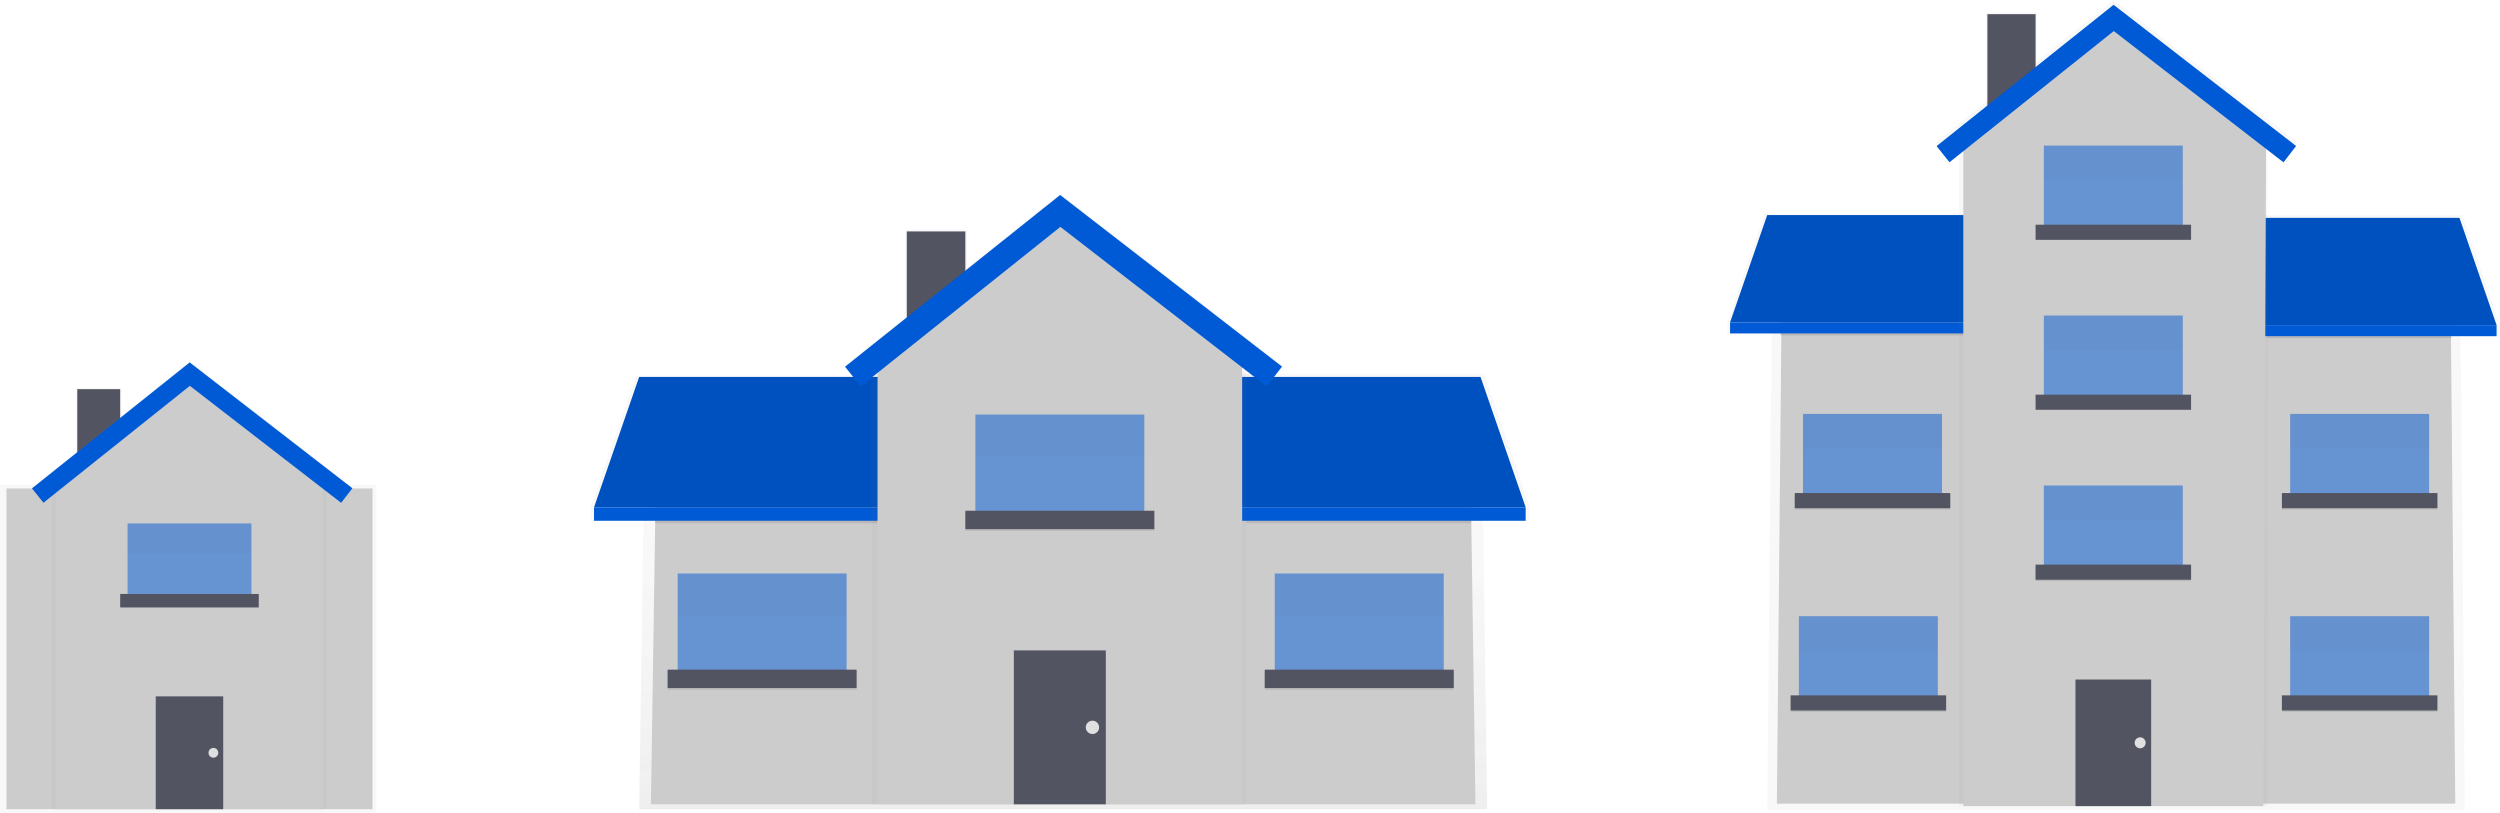 <svg width="597" height="194.118" viewBox="0 0 597 194.118" fill="none" xmlns="http://www.w3.org/2000/svg" xmlns:xlink="http://www.w3.org/1999/xlink">
	<desc>
			Created with Pixso.
	</desc>
	<defs>
		<clipPath id="clip1_17">
			<rect id="undraw_houses3_xwf7 1" width="597" height="194.118" fill="white" fill-opacity="0"/>
		</clipPath>
		<linearGradient id="paint_linear_1_19_0" x1="253.89" y1="193.259" x2="253.89" y2="88.815" gradientUnits="userSpaceOnUse">
			<stop stop-color="#808080" stop-opacity="0.251"/>
			<stop offset="0.54" stop-color="#808080" stop-opacity="0.122"/>
			<stop offset="1" stop-color="#808080" stop-opacity="0.102"/>
		</linearGradient>
		<linearGradient id="paint_linear_1_22_0" x1="5022.105" y1="3619.757" x2="5022.105" y2="2382.761" gradientUnits="userSpaceOnUse">
			<stop stop-color="#808080" stop-opacity="0.251"/>
			<stop offset="0.54" stop-color="#808080" stop-opacity="0.122"/>
			<stop offset="1" stop-color="#808080" stop-opacity="0.102"/>
		</linearGradient>
		<linearGradient id="paint_linear_1_24_0" x1="19780.332" y1="6377.289" x2="19780.332" y2="4620.422" gradientUnits="userSpaceOnUse">
			<stop stop-color="#808080" stop-opacity="0.251"/>
			<stop offset="0.54" stop-color="#808080" stop-opacity="0.122"/>
			<stop offset="1" stop-color="#808080" stop-opacity="0.102"/>
		</linearGradient>
		<linearGradient id="paint_linear_1_29_0" x1="36358.504" y1="6449.02" x2="36358.504" y2="4651.614" gradientUnits="userSpaceOnUse">
			<stop stop-color="#808080" stop-opacity="0.251"/>
			<stop offset="0.54" stop-color="#808080" stop-opacity="0.122"/>
			<stop offset="1" stop-color="#808080" stop-opacity="0.102"/>
		</linearGradient>
		<linearGradient id="paint_linear_1_44_0" x1="38764.914" y1="6158.057" x2="38764.914" y2="3116.968" gradientUnits="userSpaceOnUse">
			<stop stop-color="#808080" stop-opacity="0.251"/>
			<stop offset="0.54" stop-color="#808080" stop-opacity="0.122"/>
			<stop offset="1" stop-color="#808080" stop-opacity="0.102"/>
		</linearGradient>
		<linearGradient id="paint_linear_1_49_0" x1="33129.777" y1="30944.264" x2="33129.777" y2="13198.191" gradientUnits="userSpaceOnUse">
			<stop stop-color="#808080" stop-opacity="0.251"/>
			<stop offset="0.54" stop-color="#808080" stop-opacity="0.122"/>
			<stop offset="1" stop-color="#808080" stop-opacity="0.102"/>
		</linearGradient>
		<linearGradient id="paint_linear_1_60_0" x1="5880.887" y1="22243.307" x2="5880.887" y2="13313.17" gradientUnits="userSpaceOnUse">
			<stop stop-color="#808080" stop-opacity="0.251"/>
			<stop offset="0.54" stop-color="#808080" stop-opacity="0.122"/>
			<stop offset="1" stop-color="#808080" stop-opacity="0.102"/>
		</linearGradient>
		<linearGradient id="paint_linear_1_63_0" x1="389.907" y1="3639.716" x2="389.907" y2="2974.558" gradientUnits="userSpaceOnUse">
			<stop stop-color="#808080" stop-opacity="0.251"/>
			<stop offset="0.54" stop-color="#808080" stop-opacity="0.122"/>
			<stop offset="1" stop-color="#808080" stop-opacity="0.102"/>
		</linearGradient>
		<linearGradient id="paint_linear_1_66_0" x1="4316.94" y1="22881.545" x2="4316.94" y2="13339.612" gradientUnits="userSpaceOnUse">
			<stop stop-color="#808080" stop-opacity="0.251"/>
			<stop offset="0.54" stop-color="#808080" stop-opacity="0.122"/>
			<stop offset="1" stop-color="#808080" stop-opacity="0.102"/>
		</linearGradient>
		<linearGradient id="paint_linear_1_74_0" x1="5117.191" y1="5929.296" x2="5117.191" y2="4293.957" gradientUnits="userSpaceOnUse">
			<stop stop-color="#808080" stop-opacity="0.251"/>
			<stop offset="0.54" stop-color="#808080" stop-opacity="0.122"/>
			<stop offset="1" stop-color="#808080" stop-opacity="0.102"/>
		</linearGradient>
		<linearGradient id="paint_linear_1_78_0" x1="122921.352" y1="38589.316" x2="122921.352" y2="11331.877" gradientUnits="userSpaceOnUse">
			<stop stop-color="#808080" stop-opacity="0.251"/>
			<stop offset="0.54" stop-color="#808080" stop-opacity="0.122"/>
			<stop offset="1" stop-color="#808080" stop-opacity="0.102"/>
		</linearGradient>
		<linearGradient id="paint_linear_1_81_0" x1="8971.541" y1="947.154" x2="8971.541" y2="109.578" gradientUnits="userSpaceOnUse">
			<stop stop-color="#808080" stop-opacity="0.251"/>
			<stop offset="0.54" stop-color="#808080" stop-opacity="0.122"/>
			<stop offset="1" stop-color="#808080" stop-opacity="0.102"/>
		</linearGradient>
		<linearGradient id="paint_linear_1_83_0" x1="40495.234" y1="3363.209" x2="40495.234" y2="2173.855" gradientUnits="userSpaceOnUse">
			<stop stop-color="#808080" stop-opacity="0.251"/>
			<stop offset="0.54" stop-color="#808080" stop-opacity="0.122"/>
			<stop offset="1" stop-color="#808080" stop-opacity="0.102"/>
		</linearGradient>
		<linearGradient id="paint_linear_1_88_0" x1="51807.914" y1="3429.52" x2="51807.914" y2="2212.56" gradientUnits="userSpaceOnUse">
			<stop stop-color="#808080" stop-opacity="0.251"/>
			<stop offset="0.54" stop-color="#808080" stop-opacity="0.122"/>
			<stop offset="1" stop-color="#808080" stop-opacity="0.102"/>
		</linearGradient>
		<linearGradient id="paint_linear_1_113_0" x1="63600.523" y1="2058.617" x2="63600.523" y2="0" gradientUnits="userSpaceOnUse">
			<stop stop-color="#808080" stop-opacity="0.251"/>
			<stop offset="0.54" stop-color="#808080" stop-opacity="0.122"/>
			<stop offset="1" stop-color="#808080" stop-opacity="0.102"/>
		</linearGradient>
		<linearGradient id="paint_linear_1_118_0" x1="54521.898" y1="44996.848" x2="54521.898" y2="7499.898" gradientUnits="userSpaceOnUse">
			<stop stop-color="#808080" stop-opacity="0.251"/>
			<stop offset="0.54" stop-color="#808080" stop-opacity="0.122"/>
			<stop offset="1" stop-color="#808080" stop-opacity="0.102"/>
		</linearGradient>
	</defs>
	<rect id="undraw_houses3_xwf7 1" width="597" height="194.118" fill="#FFFFFF" fill-opacity="0"/>
	<g clip-path="url(#clip1_17)">
		<g opacity="0.7">
			<g opacity="0.7">
				<path id="Vector" d="M355.144 193.259L152.635 193.259L154.037 98.403L211.953 88.815L293.833 88.815L353.742 95.606L355.144 193.259Z" fill="url(#paint_linear_1_19_0)" fill-opacity="1" fill-rule="nonzero"/>
			</g>
		</g>
		<path id="Vector" d="M352.34 192.063L155.439 192.063L156.841 99.599L212.138 90.011L294.83 90.011L350.938 96.801L352.34 192.063Z" fill="#CCCCCC" fill-opacity="1" fill-rule="nonzero"/>
		<g opacity="0.7">
			<g opacity="0.7">
				<path id="Vector" d="M216.145 54.864L230.921 54.864L230.921 84.025L216.145 84.025L216.145 54.864Z" fill="url(#paint_linear_1_22_0)" fill-opacity="1" fill-rule="evenodd"/>
			</g>
		</g>
		<g opacity="0.7">
			<g opacity="0.7">
				<path id="Vector" d="M216.138 121.131L216.138 89.613L151.954 89.613L141.054 121.131L141.054 124.361L216.544 124.361L216.544 121.131L216.138 121.131Z" fill="url(#paint_linear_1_24_0)" fill-opacity="1" fill-rule="nonzero"/>
			</g>
		</g>
		<path id="Vector" d="M216.145 121.165L141.852 121.165L152.635 90.011L216.145 90.011L216.145 121.165Z" fill="#005AD5" fill-opacity="1" fill-rule="nonzero"/>
		<g opacity="0.1">
			<path id="Vector" d="M216.145 121.165L141.852 121.165L152.635 90.011L216.145 90.011L216.145 121.165Z" fill="#000000" fill-opacity="1" fill-rule="nonzero"/>
		</g>
		<path id="Vector" d="M141.852 121.165L216.544 121.165L216.544 124.36L141.852 124.36L141.852 121.165Z" fill="#005AD5" fill-opacity="1" fill-rule="evenodd"/>
		<g opacity="0.7">
			<g opacity="0.7">
				<path id="Vector" d="M354.395 89.214L290.04 89.214L290.04 121.089L289.634 121.089L289.634 124.361L365.33 124.361L365.33 121.089L354.395 89.214Z" fill="url(#paint_linear_1_29_0)" fill-opacity="1" fill-rule="nonzero"/>
			</g>
		</g>
		<path id="Vector" d="M290.033 121.165L364.326 121.165L353.543 90.011L290.033 90.011L290.033 121.165Z" fill="#005AD5" fill-opacity="1" fill-rule="nonzero"/>
		<g opacity="0.1">
			<path id="Vector" d="M290.033 121.165L364.326 121.165L353.543 90.011L290.033 90.011L290.033 121.165Z" fill="#000000" fill-opacity="1" fill-rule="nonzero"/>
		</g>
		<path id="Vector" d="M364.326 124.361L289.634 124.361L289.634 121.165L364.326 121.165L364.326 124.361Z" fill="#005AD5" fill-opacity="1" fill-rule="evenodd"/>
		<g opacity="0.5">
			<path id="Vector" d="M161.824 136.945L202.166 136.945L202.166 162.106L161.824 162.106L161.824 136.945Z" fill="#005AD5" fill-opacity="1" fill-rule="evenodd"/>
		</g>
		<g opacity="0.1">
			<path id="Vector" d="M159.425 160.312L204.558 160.312L204.558 164.703L159.425 164.703L159.425 160.312Z" fill="#000000" fill-opacity="1" fill-rule="evenodd"/>
		</g>
		<path id="Vector" d="M159.425 159.913L204.558 159.913L204.558 164.305L159.425 164.305L159.425 159.913Z" fill="#535461" fill-opacity="1" fill-rule="evenodd"/>
		<g opacity="0.1">
			<g opacity="0.1">
				<path id="Vector" d="M161.824 136.945L202.166 136.945L202.166 146.931L161.824 146.931L161.824 136.945Z" fill="#000000" fill-opacity="1" fill-rule="evenodd"/>
			</g>
		</g>
		<g opacity="0.5">
			<path id="Vector" d="M304.417 136.945L344.76 136.945L344.76 162.106L304.417 162.106L304.417 136.945Z" fill="#005AD5" fill-opacity="1" fill-rule="evenodd"/>
		</g>
		<g opacity="0.1">
			<path id="Vector" d="M302.019 160.312L347.152 160.312L347.152 164.703L302.019 164.703L302.019 160.312Z" fill="#000000" fill-opacity="1" fill-rule="evenodd"/>
		</g>
		<path id="Vector" d="M302.019 159.913L347.152 159.913L347.152 164.305L302.019 164.305L302.019 159.913Z" fill="#535461" fill-opacity="1" fill-rule="evenodd"/>
		<g opacity="0.1">
			<g opacity="0.1">
				<path id="Vector" d="M304.417 136.945L344.76 136.945L344.76 146.931L304.417 146.931L304.417 136.945Z" fill="#000000" fill-opacity="1" fill-rule="evenodd"/>
			</g>
		</g>
		<g opacity="0.7">
			<g opacity="0.7">
				<path id="Vector" d="M302.486 91.881L253.216 53.779L205.534 91.853L201.795 87.173L253.161 46.164L306.149 87.145L302.486 91.881Z" fill="url(#paint_linear_1_44_0)" fill-opacity="1" fill-rule="nonzero"/>
			</g>
		</g>
		<g opacity="0.1">
			<path id="Vector" d="M156.428 124.361L209.554 124.361L209.554 124.959L156.428 124.959L156.428 124.361Z" fill="#000000" fill-opacity="1" fill-rule="evenodd"/>
		</g>
		<g opacity="0.1">
			<path id="Vector" d="M297.627 124.361L351.351 124.361L351.351 124.959L297.627 124.959L297.627 124.361Z" fill="#000000" fill-opacity="1" fill-rule="evenodd"/>
		</g>
		<path id="Vector" d="M216.544 55.263L230.523 55.263L230.523 84.018L216.544 84.018L216.544 55.263Z" fill="#535461" fill-opacity="1" fill-rule="evenodd"/>
		<g opacity="0.7">
			<g opacity="0.7">
				<path id="Vector" d="M297.627 192.063L208.159 192.063L208.159 82.623L253.278 81.626L297.627 82.623L297.627 192.063Z" fill="url(#paint_linear_1_49_0)" fill-opacity="1" fill-rule="nonzero"/>
			</g>
		</g>
		<path id="Vector" d="M296.624 192.064L209.554 192.064L209.554 82.623L253.092 51.669L296.624 82.623L296.624 192.064Z" fill="#CCCCCC" fill-opacity="1" fill-rule="nonzero"/>
		<path id="Vector" d="M242.103 155.315L264.068 155.315L264.068 192.063L242.103 192.063L242.103 155.315Z" fill="#535461" fill-opacity="1" fill-rule="evenodd"/>
		<g opacity="0.1">
			<path id="Vector" d="M230.523 122.368L275.655 122.368L275.655 126.759L230.523 126.759L230.523 122.368Z" fill="#000000" fill-opacity="1" fill-rule="evenodd"/>
		</g>
		<g opacity="0.5">
			<path id="Vector" d="M232.921 99L273.264 99L273.264 124.161L232.921 124.161L232.921 99Z" fill="#005AD5" fill-opacity="1" fill-rule="evenodd"/>
		</g>
		<path id="Vector" d="M230.523 121.969L275.655 121.969L275.655 126.361L230.523 126.361L230.523 121.969Z" fill="#535461" fill-opacity="1" fill-rule="evenodd"/>
		<g opacity="0.1">
			<g opacity="0.1">
				<path id="Vector" d="M232.921 99L273.264 99L273.264 108.986L232.921 108.986L232.921 99Z" fill="#000000" fill-opacity="1" fill-rule="evenodd"/>
			</g>
		</g>
		<path id="Vector" d="M302.486 92.279L253.216 54.177L205.534 92.252L201.795 87.571L253.161 46.562L306.149 87.544L302.486 92.279Z" fill="#005AD5" fill-opacity="1" fill-rule="nonzero"/>
		<path id="Vector" d="M262.474 173.693C262.474 174.573 261.76 175.287 260.879 175.287C259.999 175.287 259.285 174.573 259.285 173.693C259.285 172.812 259.999 172.098 260.879 172.098C261.76 172.098 262.474 172.812 262.474 173.693Z" fill="#E0E0E0" fill-opacity="1" fill-rule="evenodd"/>
		<g opacity="0.7">
			<g opacity="0.7">
				<path id="Vector" d="M0 115.777L89.908 115.777L89.908 194.118L0 194.118L0 115.777Z" fill="url(#paint_linear_1_60_0)" fill-opacity="1" fill-rule="evenodd"/>
			</g>
		</g>
		<path id="Vector" d="M1.539 116.65L88.96 116.65L88.96 193.232L1.539 193.232L1.539 116.65Z" fill="#CCCCCC" fill-opacity="1" fill-rule="evenodd"/>
		<g opacity="0.7">
			<g opacity="0.7">
				<path id="Vector" d="M18.157 92.636L28.996 92.636L28.996 114.017L18.157 114.017L18.157 92.636Z" fill="url(#paint_linear_1_63_0)" fill-opacity="1" fill-rule="evenodd"/>
			</g>
		</g>
		<path id="Vector" d="M18.453 92.932L28.7 92.932L28.7 114.017L18.453 114.017L18.453 92.932Z" fill="#535461" fill-opacity="1" fill-rule="evenodd"/>
		<g opacity="0.7">
			<g opacity="0.7">
				<path id="Vector" d="M77.902 193.238L12.302 193.238L12.302 112.993L45.387 112.258L77.902 112.993L77.902 193.238Z" fill="url(#paint_linear_1_66_0)" fill-opacity="1" fill-rule="nonzero"/>
			</g>
		</g>
		<path id="Vector" d="M77.173 193.238L13.326 193.238L13.326 112.993L45.249 90.293L77.173 112.993C77.173 112.993 77.173 133.055 77.173 153.116C77.173 173.177 77.173 193.238 77.173 193.238Z" fill="#CCCCCC" fill-opacity="1" fill-rule="nonzero"/>
		<path id="Vector" d="M37.195 166.291L53.304 166.291L53.304 193.231L37.195 193.231L37.195 166.291Z" fill="#535461" fill-opacity="1" fill-rule="evenodd"/>
		<g opacity="0.5">
			<path id="Vector" d="M30.459 125L60.039 125L60.039 143.453L30.459 143.453L30.459 125Z" fill="#005AD5" fill-opacity="1" fill-rule="evenodd"/>
		</g>
		<path id="Vector" d="M28.7 141.837L61.792 141.837L61.792 145.061L28.7 145.061L28.7 141.837Z" fill="#535461" fill-opacity="1" fill-rule="evenodd"/>
		<g opacity="0.1">
			<g opacity="0.1">
				<path id="Vector" d="M30.459 125L60.039 125L60.039 132.319L30.459 132.319L30.459 125Z" fill="#000000" fill-opacity="1" fill-rule="evenodd"/>
			</g>
		</g>
		<g opacity="0.7">
			<g opacity="0.7">
				<path id="Vector" d="M81.462 119.784L45.339 91.846L10.378 119.763L7.636 116.327L45.298 86.259L84.149 116.306L81.462 119.784Z" fill="url(#paint_linear_1_74_0)" fill-opacity="1" fill-rule="nonzero"/>
			</g>
		</g>
		<path id="Vector" d="M81.462 120.072L45.339 92.135L10.378 120.052L7.636 116.622L45.298 86.547L84.149 116.602L81.462 120.072Z" fill="#005AD5" fill-opacity="1" fill-rule="nonzero"/>
		<path id="Vector" d="M52.129 179.768C52.129 180.413 51.606 180.937 50.961 180.937C50.316 180.937 49.792 180.413 49.792 179.768C49.792 179.123 50.316 178.6 50.961 178.6C51.606 178.6 52.129 179.123 52.129 179.768Z" fill="#E0E0E0" fill-opacity="1" fill-rule="evenodd"/>
		<g opacity="0.7">
			<g opacity="0.7">
				<path id="Vector" d="M588.622 193.486L422.015 193.486L423.163 69.18L470.811 56.617L538.184 56.617L587.474 65.517L588.622 193.486Z" fill="url(#paint_linear_1_78_0)" fill-opacity="1" fill-rule="nonzero"/>
			</g>
		</g>
		<path id="Vector" d="M586.32 191.919L424.318 191.919L425.472 70.747L470.969 58.191L539.002 58.191L585.165 67.084L586.32 191.919Z" fill="#CCCCCC" fill-opacity="1" fill-rule="nonzero"/>
		<g opacity="0.7">
			<g opacity="0.7">
				<path id="Vector" d="M474.261 3.051L486.419 3.051L486.419 27.044L474.261 27.044L474.261 3.051Z" fill="url(#paint_linear_1_81_0)" fill-opacity="1" fill-rule="evenodd"/>
			</g>
		</g>
		<g opacity="0.7">
			<g opacity="0.7">
				<path id="Vector" d="M474.261 76.96L474.261 51.029L421.452 51.029L412.483 76.96L412.483 79.62L474.591 79.62L474.591 76.96L474.261 76.96Z" fill="url(#paint_linear_1_83_0)" fill-opacity="1" fill-rule="nonzero"/>
			</g>
		</g>
		<path id="Vector" d="M474.261 76.994L413.143 76.994L422.015 51.359L474.261 51.359L474.261 76.994Z" fill="#005AD5" fill-opacity="1" fill-rule="nonzero"/>
		<g opacity="0.1">
			<path id="Vector" d="M474.261 76.994L413.143 76.994L422.015 51.359L474.261 51.359L474.261 76.994Z" fill="#000000" fill-opacity="1" fill-rule="nonzero"/>
		</g>
		<path id="Vector" d="M413.143 76.994L474.598 76.994L474.598 79.627L413.143 79.627L413.143 76.994Z" fill="#005AD5" fill-opacity="1" fill-rule="evenodd"/>
		<g opacity="0.7">
			<g opacity="0.7">
				<path id="Vector" d="M588.01 51.359L535.064 51.359L535.064 77.585L534.727 77.585L534.727 80.279L597 80.279L597 77.585L588.01 51.359Z" fill="url(#paint_linear_1_88_0)" fill-opacity="1" fill-rule="nonzero"/>
			</g>
		</g>
		<path id="Vector" d="M535.057 77.647L596.182 77.647L587.31 52.019L535.057 52.019L535.057 77.647Z" fill="#005AD5" fill-opacity="1" fill-rule="nonzero"/>
		<g opacity="0.1">
			<path id="Vector" d="M535.057 77.647L596.182 77.647L587.31 52.019L535.057 52.019L535.057 77.647Z" fill="#000000" fill-opacity="1" fill-rule="nonzero"/>
		</g>
		<path id="Vector" d="M596.182 80.279L534.727 80.279L534.727 77.647L596.182 77.647L596.182 80.279Z" fill="#005AD5" fill-opacity="1" fill-rule="evenodd"/>
		<g opacity="0.5">
			<path id="Vector" d="M429.568 147.15L462.756 147.15L462.756 167.851L429.568 167.851L429.568 147.15Z" fill="#005AD5" fill-opacity="1" fill-rule="evenodd"/>
		</g>
		<g opacity="0.1">
			<path id="Vector" d="M427.603 166.373L464.736 166.373L464.736 169.988L427.603 169.988L427.603 166.373Z" fill="#000000" fill-opacity="1" fill-rule="evenodd"/>
		</g>
		<path id="Vector" d="M427.603 166.05L464.736 166.05L464.736 169.665L427.603 169.665L427.603 166.05Z" fill="#535461" fill-opacity="1" fill-rule="evenodd"/>
		<g opacity="0.1">
			<g opacity="0.1">
				<path id="Vector" d="M429.568 147.15L462.756 147.15L462.756 155.363L429.568 155.363L429.568 147.15Z" fill="#000000" fill-opacity="1" fill-rule="evenodd"/>
			</g>
		</g>
		<g opacity="0.5">
			<path id="Vector" d="M546.891 147.15L580.08 147.15L580.08 167.851L546.891 167.851L546.891 147.15Z" fill="#005AD5" fill-opacity="1" fill-rule="evenodd"/>
		</g>
		<g opacity="0.1">
			<path id="Vector" d="M544.919 166.373L582.052 166.373L582.052 169.988L544.919 169.988L544.919 166.373Z" fill="#000000" fill-opacity="1" fill-rule="evenodd"/>
		</g>
		<path id="Vector" d="M544.919 166.05L582.052 166.05L582.052 169.665L544.919 169.665L544.919 166.05Z" fill="#535461" fill-opacity="1" fill-rule="evenodd"/>
		<g opacity="0.1">
			<g opacity="0.1">
				<path id="Vector" d="M546.891 147.15L580.08 147.15L580.08 155.363L546.891 155.363L546.891 147.15Z" fill="#000000" fill-opacity="1" fill-rule="evenodd"/>
			</g>
		</g>
		<g opacity="0.5">
			<path id="Vector" d="M546.891 98.843L580.08 98.843L580.08 119.543L546.891 119.543L546.891 98.843Z" fill="#005AD5" fill-opacity="1" fill-rule="evenodd"/>
		</g>
		<g opacity="0.1">
			<path id="Vector" d="M544.919 118.073L582.052 118.073L582.052 121.688L544.919 121.688L544.919 118.073Z" fill="#000000" fill-opacity="1" fill-rule="evenodd"/>
		</g>
		<path id="Vector" d="M544.919 117.742L582.052 117.742L582.052 121.357L544.919 121.357L544.919 117.742Z" fill="#535461" fill-opacity="1" fill-rule="evenodd"/>
		<g opacity="0.1">
			<g opacity="0.1">
				<path id="Vector" d="M546.891 98.843L580.08 98.843L580.08 107.055L546.891 107.055L546.891 98.843Z" fill="#000000" fill-opacity="1" fill-rule="evenodd"/>
			</g>
		</g>
		<g opacity="0.5">
			<path id="Vector" d="M430.558 98.843L463.746 98.843L463.746 119.543L430.558 119.543L430.558 98.843Z" fill="#005AD5" fill-opacity="1" fill-rule="evenodd"/>
		</g>
		<g opacity="0.1">
			<path id="Vector" d="M428.586 118.073L465.719 118.073L465.719 121.688L428.586 121.688L428.586 118.073Z" fill="#000000" fill-opacity="1" fill-rule="evenodd"/>
		</g>
		<path id="Vector" d="M428.586 117.742L465.719 117.742L465.719 121.357L428.586 121.357L428.586 117.742Z" fill="#535461" fill-opacity="1" fill-rule="evenodd"/>
		<g opacity="0.1">
			<g opacity="0.1">
				<path id="Vector" d="M430.558 98.843L463.746 98.843L463.746 107.055L430.558 107.055L430.558 98.843Z" fill="#000000" fill-opacity="1" fill-rule="evenodd"/>
			</g>
		</g>
		<g opacity="0.7">
			<g opacity="0.7">
				<path id="Vector" d="M545.297 37.614L504.769 6.268L465.533 37.593L462.454 33.745L504.721 0L548.314 33.717L545.297 37.614Z" fill="url(#paint_linear_1_113_0)" fill-opacity="1" fill-rule="nonzero"/>
			</g>
		</g>
		<g opacity="0.1">
			<path id="Vector" d="M425.136 79.62L468.839 79.62L468.839 80.114L425.136 80.114L425.136 79.62Z" fill="#000000" fill-opacity="1" fill-rule="evenodd"/>
		</g>
		<g opacity="0.1">
			<path id="Vector" d="M541.304 80.279L585.502 80.279L585.502 80.774L541.304 80.774L541.304 80.279Z" fill="#000000" fill-opacity="1" fill-rule="evenodd"/>
		</g>
		<path id="Vector" d="M474.591 3.381L486.096 3.381L486.096 27.044L474.591 27.044L474.591 3.381Z" fill="#535461" fill-opacity="1" fill-rule="evenodd"/>
		<g opacity="0.7">
			<g opacity="0.7">
				<path id="Vector" d="M541.469 192.503L467.856 192.503L467.856 33.422L504.982 31.972L541.469 33.422L541.469 192.503Z" fill="url(#paint_linear_1_118_0)" fill-opacity="1" fill-rule="nonzero"/>
			</g>
		</g>
		<path id="Vector" d="M540.479 192.503L468.839 192.503L468.839 32.789L504.659 5.849L541.139 33.779L540.479 192.503Z" fill="#CCCCCC" fill-opacity="1" fill-rule="nonzero"/>
		<path id="Vector" d="M495.621 162.27L513.697 162.27L513.697 192.503L495.621 192.503L495.621 162.27Z" fill="#535461" fill-opacity="1" fill-rule="evenodd"/>
		<g opacity="0.1">
			<path id="Vector" d="M486.096 135.158L523.229 135.158L523.229 138.773L486.096 138.773L486.096 135.158Z" fill="#000000" fill-opacity="1" fill-rule="evenodd"/>
		</g>
		<g opacity="0.5">
			<path id="Vector" d="M488.068 115.935L521.256 115.935L521.256 136.635L488.068 136.635L488.068 115.935Z" fill="#005AD5" fill-opacity="1" fill-rule="evenodd"/>
		</g>
		<path id="Vector" d="M486.096 134.828L523.229 134.828L523.229 138.443L486.096 138.443L486.096 134.828Z" fill="#535461" fill-opacity="1" fill-rule="evenodd"/>
		<g opacity="0.1">
			<g opacity="0.1">
				<path id="Vector" d="M488.068 115.935L521.256 115.935L521.256 124.148L488.068 124.148L488.068 115.935Z" fill="#000000" fill-opacity="1" fill-rule="evenodd"/>
			</g>
		</g>
		<g opacity="0.5">
			<path id="Vector" d="M488.068 75.352L521.256 75.352L521.256 96.052L488.068 96.052L488.068 75.352Z" fill="#005AD5" fill-opacity="1" fill-rule="evenodd"/>
		</g>
		<path id="Vector" d="M486.096 94.245L523.229 94.245L523.229 97.86L486.096 97.86L486.096 94.245Z" fill="#535461" fill-opacity="1" fill-rule="evenodd"/>
		<g opacity="0.1">
			<g opacity="0.1">
				<path id="Vector" d="M488.068 75.352L521.256 75.352L521.256 83.565L488.068 83.565L488.068 75.352Z" fill="#000000" fill-opacity="1" fill-rule="evenodd"/>
			</g>
		</g>
		<g opacity="0.5">
			<path id="Vector" d="M488.068 34.762L521.256 34.762L521.256 55.463L488.068 55.463L488.068 34.762Z" fill="#005AD5" fill-opacity="1" fill-rule="evenodd"/>
		</g>
		<path id="Vector" d="M486.096 53.662L523.229 53.662L523.229 57.277L486.096 57.277L486.096 53.662Z" fill="#535461" fill-opacity="1" fill-rule="evenodd"/>
		<g opacity="0.1">
			<g opacity="0.1">
				<path id="Vector" d="M488.068 34.762L521.256 34.762L521.256 42.975L488.068 42.975L488.068 34.762Z" fill="#000000" fill-opacity="1" fill-rule="evenodd"/>
			</g>
		</g>
		<path id="Vector" d="M545.297 38.769L504.769 7.416L465.533 38.742L462.454 34.893L504.721 1.148L548.314 34.865L545.297 38.769Z" fill="#005AD5" fill-opacity="1" fill-rule="nonzero"/>
		<path id="Vector" d="M512.384 177.383C512.384 178.108 511.796 178.696 511.071 178.696C510.346 178.696 509.759 178.108 509.759 177.383C509.759 176.659 510.346 176.071 511.071 176.071C511.796 176.071 512.384 176.659 512.384 177.383Z" fill="#E0E0E0" fill-opacity="1" fill-rule="evenodd"/>
	</g>
</svg>
